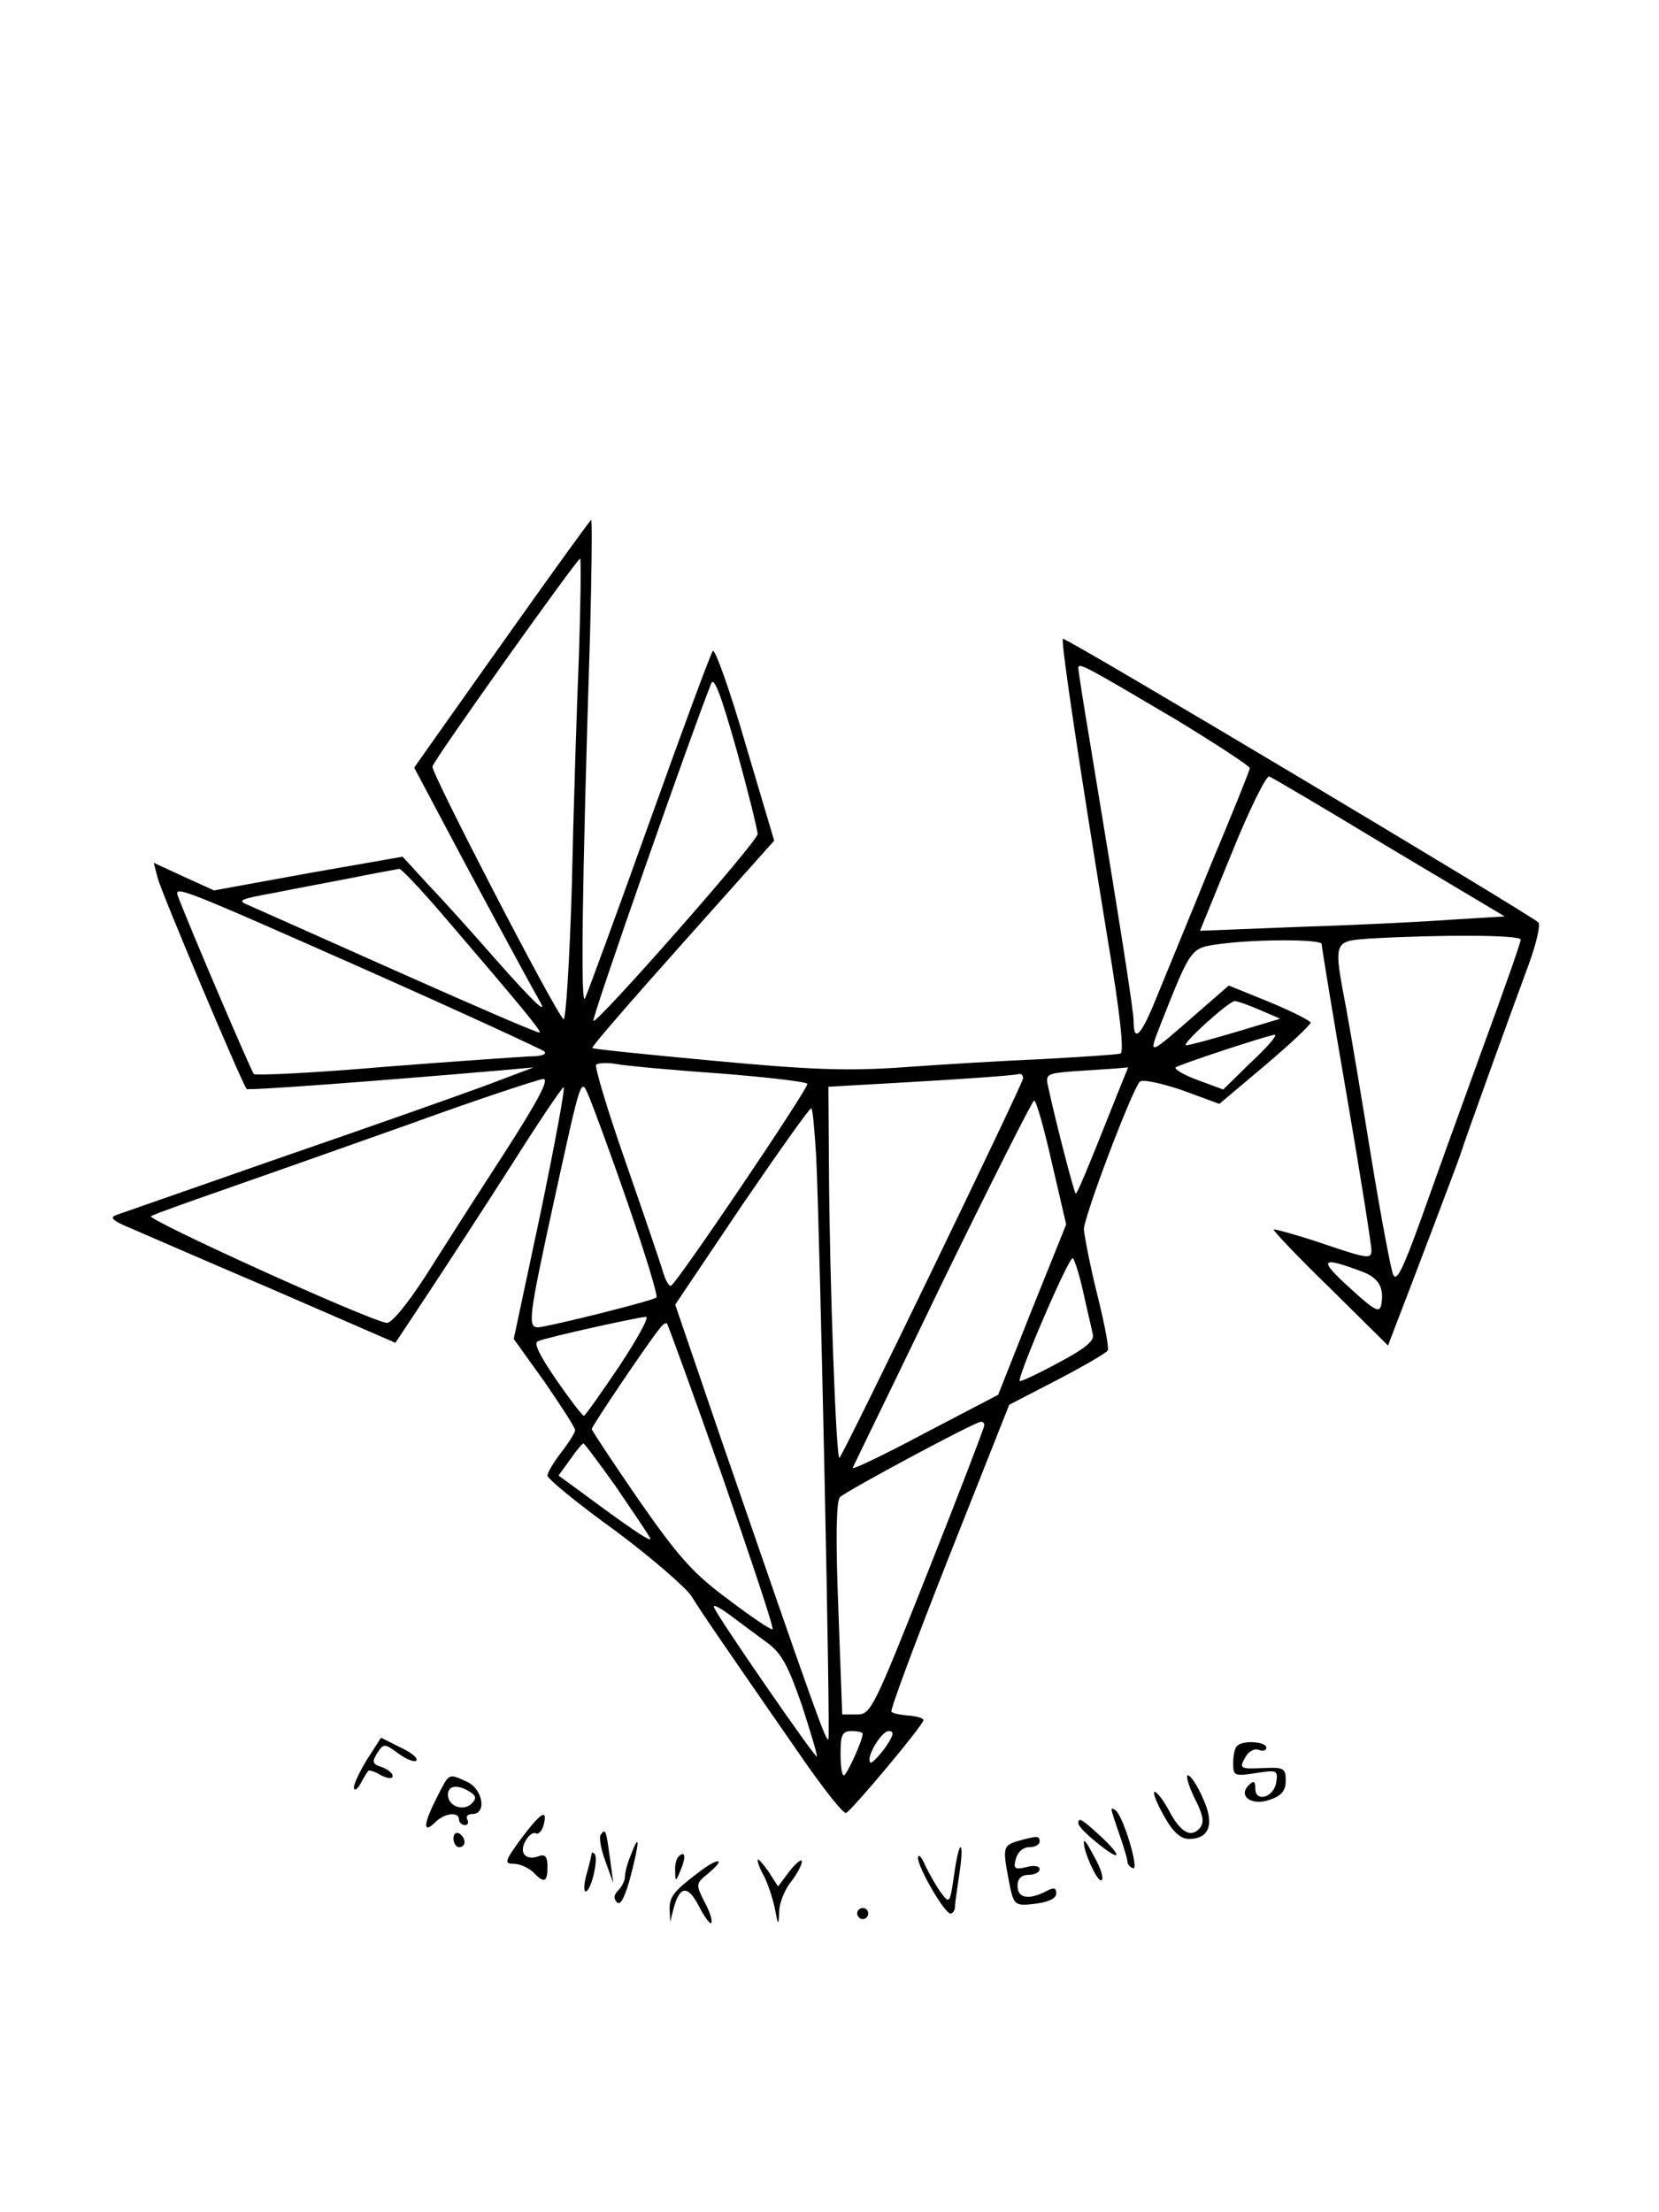 <?xml version="1.0" standalone="no"?>
<!DOCTYPE svg PUBLIC "-//W3C//DTD SVG 20010904//EN"
 "http://www.w3.org/TR/2001/REC-SVG-20010904/DTD/svg10.dtd">
<svg version="1.0" xmlns="http://www.w3.org/2000/svg"
 width="300pt" height="400pt" viewBox="0 0 300 400"
 preserveAspectRatio="xMidYMid meet">

<g transform="translate(0,400) scale(0.1,-0.1)"
fill="#000000" stroke="none">
<path d="M933 2872 c-73 -103 -144 -203 -158 -223 l-26 -37 52 -98 c41 -78
152 -284 176 -326 14 -25 -15 3 -83 80 -42 48 -97 109 -122 135 l-44 48 -171
-30 -170 -31 -55 25 -54 25 7 -27 c6 -25 153 -373 161 -382 3 -3 220 13 464
34 l55 5 -90 -34 c-49 -18 -216 -77 -370 -130 -154 -54 -287 -100 -295 -103
-11 -4 -7 -9 15 -19 17 -7 133 -58 260 -112 l230 -100 61 92 c33 50 100 153
148 228 48 76 91 140 95 142 4 3 -15 -99 -41 -225 l-49 -230 56 -78 c30 -44
55 -82 55 -87 0 -4 -11 -22 -25 -40 -14 -18 -25 -37 -25 -42 0 -6 55 -51 123
-100 67 -50 129 -104 138 -119 16 -26 43 -66 206 -301 36 -51 68 -92 73 -90
10 4 140 159 140 168 0 3 -12 7 -27 8 -14 1 -29 4 -31 7 -3 2 44 128 104 280
l109 275 87 45 c48 25 89 49 91 53 3 4 -6 50 -19 102 -13 52 -23 105 -24 117
0 23 86 250 101 267 4 5 37 -2 76 -15 l68 -25 83 70 c45 38 82 73 82 77 0 3
-33 20 -74 37 l-74 30 -54 -47 c-95 -83 -92 -82 -68 -20 54 136 53 135 105
142 65 9 185 9 185 0 0 -5 20 -127 45 -272 25 -145 45 -272 45 -282 0 -16 -7
-15 -87 12 -47 16 -88 27 -90 26 -1 -2 44 -50 102 -106 l105 -104 11 29 c26
67 111 291 119 314 10 32 90 253 124 345 14 38 22 73 18 77 -14 14 -856 517
-860 513 -4 -4 30 -231 81 -543 23 -137 30 -205 23 -207 -6 -2 -69 -6 -141
-10 -71 -3 -186 -10 -255 -15 -100 -7 -168 -4 -340 12 -118 11 -217 21 -219
23 -2 2 72 87 163 189 l166 186 -52 175 c-28 97 -55 172 -59 168 -4 -5 -55
-143 -114 -308 -59 -165 -112 -309 -117 -320 -8 -19 -6 189 9 658 3 114 4 207
2 207 -2 -1 -63 -85 -136 -188z m114 -54 c-4 -95 -10 -285 -13 -421 -4 -136
-11 -244 -15 -240 -18 18 -240 447 -237 457 3 13 261 375 267 376 2 0 1 -78
-2 -172z m1081 -120 c72 -44 132 -83 132 -87 0 -4 -32 -83 -71 -176 -38 -94
-82 -200 -97 -237 -28 -70 -42 -85 -42 -45 0 20 -26 184 -80 511 -11 65 -20
123 -20 128 0 11 12 4 178 -94z m-758 -206 c0 -14 -291 -344 -297 -338 -4 3
177 520 213 610 5 14 18 -21 46 -120 21 -76 38 -145 38 -152z m1143 -25 l208
-124 -98 -6 c-54 -4 -178 -10 -275 -13 l-178 -7 58 142 c31 77 62 139 67 137
6 -2 104 -60 218 -129z m-1710 -124 c138 -161 176 -207 173 -210 -2 -2 -115
47 -252 108 -137 61 -260 116 -274 122 -22 9 -18 11 48 23 39 8 105 20 145 28
39 8 75 14 79 15 3 1 40 -38 81 -86z m-138 -98 c171 -76 314 -142 319 -146 6
-5 -4 -9 -25 -9 -18 -1 -137 -9 -264 -19 -126 -11 -233 -16 -236 -13 -5 6
-113 258 -137 321 -8 21 2 17 343 -134z m2085 56 c0 -5 -32 -96 -71 -202 -39
-107 -89 -246 -111 -308 -32 -88 -43 -110 -49 -95 -4 10 -22 105 -39 209 -17
105 -37 225 -45 268 -24 127 -25 125 43 130 122 7 272 7 272 -2z m-472 -127
l37 -16 -80 -24 c-44 -13 -84 -24 -90 -24 -11 0 76 79 88 80 4 0 24 -7 45 -16z
m-15 -94 l-51 -50 -46 17 c-25 9 -43 20 -40 23 6 5 163 57 179 59 6 0 -13 -22
-42 -49z m-960 -21 c86 -7 157 -15 157 -19 0 -11 -239 -365 -247 -365 -4 0
-10 11 -14 25 -4 14 -34 102 -67 197 -33 94 -57 174 -54 178 4 3 20 4 37 1 16
-3 101 -11 188 -17z m718 -36 c-56 -141 -74 -184 -76 -181 -3 3 -34 122 -49
190 -6 26 -5 27 46 31 29 2 63 4 75 5 l23 2 -19 -47z m-171 27 c0 -9 -323
-677 -332 -686 -6 -5 -18 324 -19 526 l-1 145 123 7 c124 7 207 13 222 16 4 1
7 -2 7 -8z m-938 -135 c-48 -74 -112 -174 -143 -223 -33 -51 -62 -86 -70 -84
-41 8 -436 188 -426 193 7 4 66 25 132 48 66 23 219 77 340 120 121 44 228 79
237 80 12 1 -7 -36 -70 -134z m224 -93 c31 -90 54 -165 51 -168 -6 -6 -195
-53 -214 -54 -19 0 -17 18 27 220 53 242 50 232 66 195 7 -17 39 -103 70 -193z
m766 76 l26 -112 -62 -154 -61 -154 -134 -70 c-73 -39 -132 -67 -129 -62 2 5
76 156 163 337 88 180 162 327 165 327 4 0 18 -50 32 -112z m-426 10 c7 -152
26 -1049 22 -1053 -4 -5 -22 44 -194 543 l-83 243 121 180 c67 98 123 177 125
175 3 -2 6 -42 9 -88z m483 -245 c7 -32 15 -65 17 -75 4 -12 -13 -26 -62 -52
-37 -20 -69 -35 -70 -33 -5 6 89 226 96 222 3 -2 12 -30 19 -62z m506 37 c28
-11 38 -28 33 -58 -3 -17 -11 -13 -58 30 -57 52 -52 57 25 28z m-1345 -170
c-33 -49 -62 -90 -64 -90 -3 0 -25 29 -50 65 -30 44 -42 67 -33 70 16 7 179
43 195 44 7 1 -15 -39 -48 -89z m186 -199 c52 -150 94 -275 91 -277 -2 -2 -38
22 -80 54 -64 47 -91 78 -162 180 -47 68 -85 126 -85 128 0 5 101 155 123 182
5 7 11 11 13 9 2 -2 47 -126 100 -276z m474 92 c0 -4 -46 -124 -102 -265 -98
-247 -103 -258 -128 -258 l-27 0 -7 191 c-5 124 -4 195 3 202 11 11 242 135
254 136 4 1 7 -2 7 -6z m-667 -110 c29 -43 58 -85 62 -93 8 -13 -31 13 -132
88 l-33 24 21 29 c11 16 22 29 24 29 2 0 28 -35 58 -77z m274 -283 c26 -19 38
-41 63 -113 16 -50 29 -92 27 -93 -3 -3 -180 253 -186 270 -2 6 11 -1 30 -15
19 -14 48 -36 66 -49z m173 -165 c0 -12 -29 -75 -34 -75 -4 0 -6 18 -6 40 0
33 3 40 20 40 11 0 20 -2 20 -5z m40 -26 c-12 -16 -24 -28 -26 -26 -9 9 20 57
33 57 11 0 9 -8 -7 -31z"/>
<path d="M664 819 c-13 -21 -24 -44 -24 -51 0 -7 6 -4 12 7 6 11 12 21 14 23
1 2 12 -1 23 -8 13 -6 21 -7 21 -1 0 5 -9 12 -20 16 -16 5 -18 9 -8 25 12 18
13 18 39 -1 15 -11 30 -16 32 -12 3 5 -11 15 -30 24 l-34 17 -25 -39z"/>
<path d="M2237 843 c-4 -3 -7 -17 -7 -31 0 -23 2 -24 41 -18 38 6 40 5 37 -16
-4 -28 -38 -38 -38 -12 0 14 -3 15 -12 6 -20 -20 6 -38 39 -26 20 7 28 16 28
34 0 23 -3 25 -43 23 -39 -2 -41 0 -31 18 6 12 17 18 25 15 8 -3 14 -1 14 4 0
11 -43 14 -53 3z"/>
<path d="M790 750 c-24 -47 -26 -67 -4 -46 17 18 44 21 44 6 0 -5 5 -10 11
-10 5 0 7 5 4 10 -3 6 1 10 9 10 27 0 19 45 -9 58 -35 16 -32 17 -55 -28z m60
10 c11 -7 12 -12 3 -21 -15 -15 -43 -5 -43 16 0 17 18 19 40 5z"/>
<path d="M2160 749 c16 -31 18 -44 10 -54 -16 -19 -35 -9 -56 31 -10 19 -22
34 -26 34 -4 0 3 -19 16 -42 17 -31 31 -43 46 -43 37 0 47 27 25 74 -10 23
-22 41 -27 41 -4 0 1 -18 12 -41z"/>
<path d="M2010 728 c0 -3 7 -24 15 -47 8 -23 14 -44 14 -48 0 -4 4 -9 10 -11
11 -4 -15 86 -30 103 -5 5 -9 6 -9 3z"/>
<path d="M942 675 c-29 -40 -31 -45 -13 -45 11 0 26 -7 35 -15 20 -21 26 -19
26 10 0 17 -4 23 -15 19 -24 -9 -37 5 -25 27 6 11 15 17 19 14 5 -2 11 4 14
15 8 31 -5 23 -41 -25z"/>
<path d="M1950 703 c0 -5 16 -21 35 -36 43 -35 46 -25 4 14 -33 30 -39 34 -39
22z"/>
<path d="M820 676 c0 -9 5 -16 10 -16 6 0 10 4 10 9 0 6 -4 13 -10 16 -5 3
-10 -1 -10 -9z"/>
<path d="M1086 682 c-3 -5 1 -27 9 -48 l14 -39 -6 45 c-7 51 -8 55 -17 42z"/>
<path d="M1840 671 c-26 -8 -27 -12 -16 -70 9 -47 10 -48 50 -43 23 3 36 10
36 18 0 11 -4 12 -19 4 -31 -16 -51 -12 -51 10 0 13 7 20 20 20 11 0 20 5 20
10 0 6 -10 8 -24 4 -21 -5 -24 -3 -19 15 3 12 13 21 24 21 11 0 19 5 19 10 0
11 -4 11 -40 1z"/>
<path d="M1140 644 c-6 -14 -10 -31 -10 -38 0 -6 -5 -17 -12 -24 -8 -8 -9 -15
-2 -22 6 -6 15 11 25 50 16 62 16 79 -1 34z"/>
<path d="M1960 668 c0 -17 23 -68 31 -68 5 0 2 15 -7 33 -18 34 -24 44 -24 35z"/>
<path d="M1725 608 c-7 -48 -8 -51 -22 -32 -8 10 -21 33 -29 49 -7 17 -13 24
-14 16 0 -18 48 -101 59 -101 4 0 8 6 8 13 0 6 4 33 8 60 4 26 5 47 2 47 -3 0
-8 -23 -12 -52z"/>
<path d="M1070 649 c0 -2 -4 -19 -9 -37 -5 -17 -6 -32 -2 -32 10 0 24 61 16
68 -3 3 -5 3 -5 1z"/>
<path d="M1227 643 c-4 -3 -7 -16 -6 -27 0 -19 1 -19 10 3 10 24 8 36 -4 24z"/>
<path d="M1260 612 c-43 -33 -50 -42 -49 -67 l1 -20 5 20 c11 45 26 48 46 10
10 -20 21 -35 23 -32 3 3 -2 20 -12 38 -16 32 -16 33 6 51 36 30 18 30 -20 0z"/>
<path d="M1370 637 c0 -5 5 -18 12 -30 6 -12 15 -38 19 -57 6 -32 7 -33 8 -7
0 16 10 40 21 54 11 14 20 31 20 37 0 6 -10 -2 -22 -17 l-21 -28 -18 28 c-11
15 -19 24 -19 20z"/>
<path d="M1550 540 c0 -5 5 -10 10 -10 6 0 10 5 10 10 0 6 -4 10 -10 10 -5 0
-10 -4 -10 -10z"/>
</g>
</svg>
